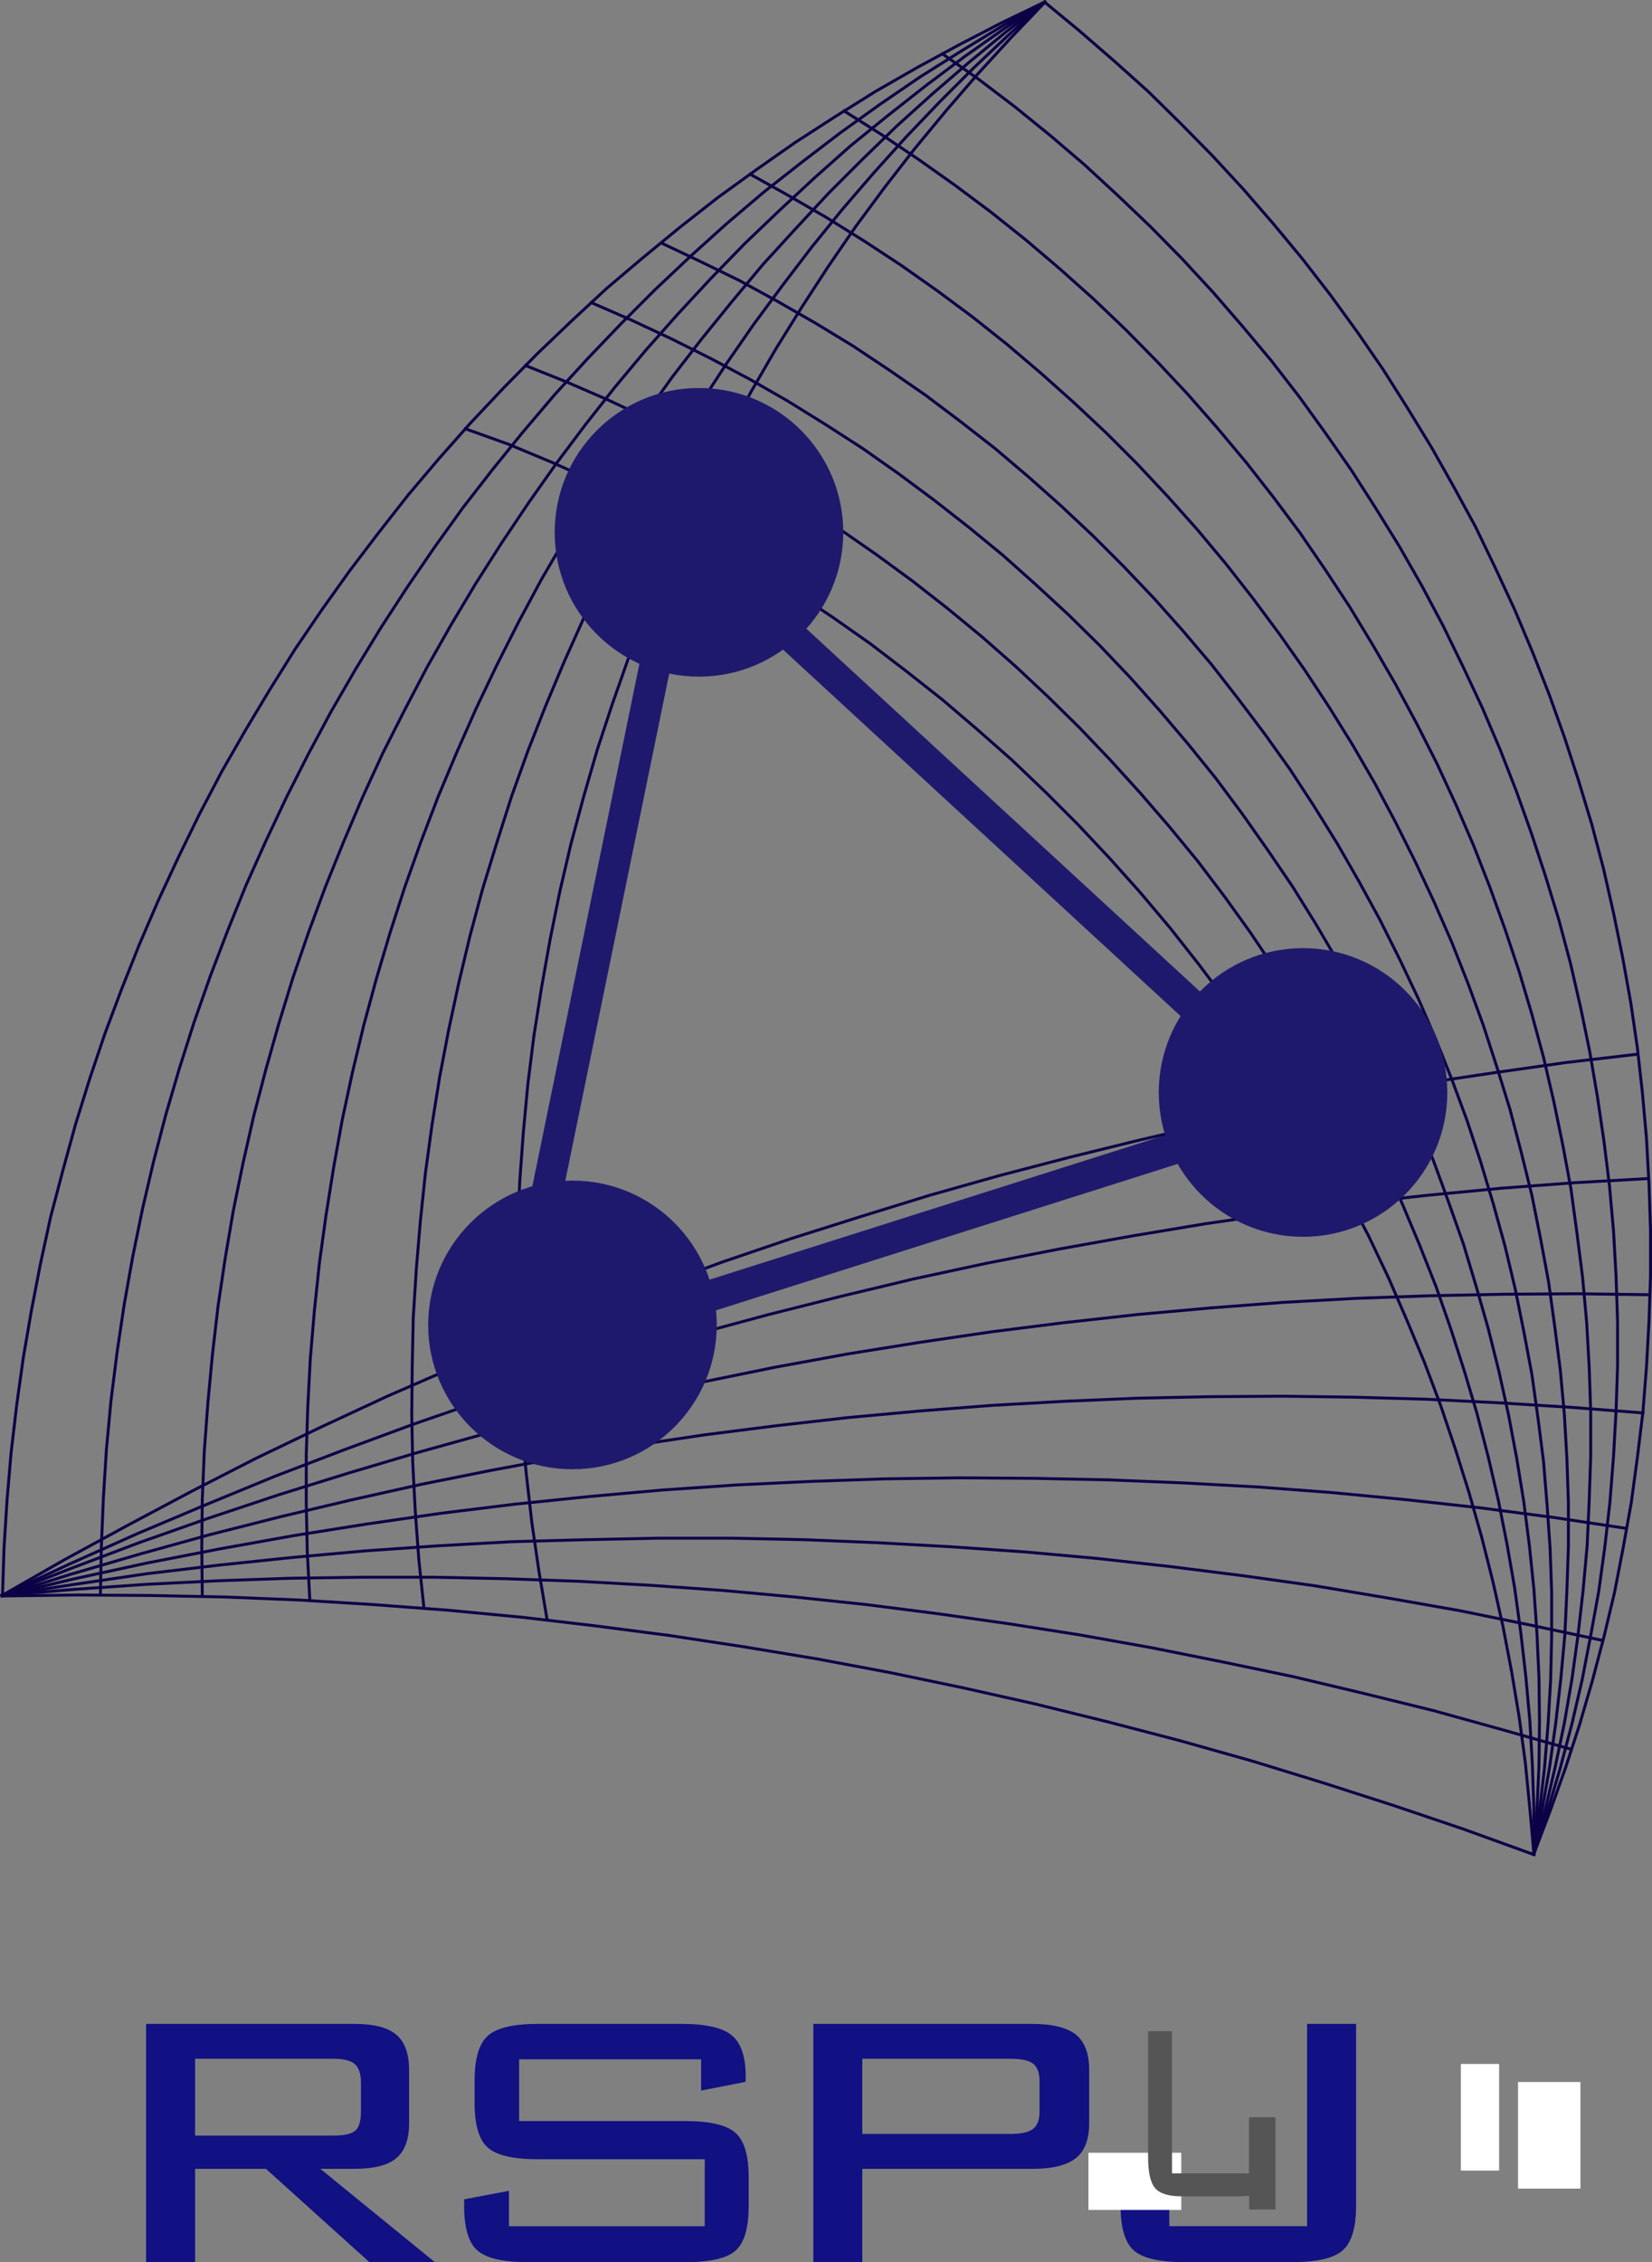 <?xml version="1.0" encoding="UTF-8" standalone="no"?>
<svg
   xmlns:ns="&amp;ns_sfw;"
   xmlns:dc="http://purl.org/dc/elements/1.1/"
   xmlns:cc="http://creativecommons.org/ns#"
   xmlns:rdf="http://www.w3.org/1999/02/22-rdf-syntax-ns#"
   xmlns:svg="http://www.w3.org/2000/svg"
   xmlns="http://www.w3.org/2000/svg"
   xmlns:sodipodi="http://sodipodi.sourceforge.net/DTD/sodipodi-0.dtd"
   xmlns:inkscape="http://www.inkscape.org/namespaces/inkscape"
   version="1.1"
   id="Livello_1"
   x="0px"
   y="0px"
   width="79.451"
   height="108.761"
   viewBox="0 0 79.451 108.761"
   enable-background="new 0 0 595.28 841.89"
   xml:space="preserve"
   sodipodi:docname="rsp4jLogo.svg"
   inkscape:version="1.0.1 (c497b03c, 2020-09-10)"><rect x="0" y="0" width="79.451" height="108.761" fill="#808080" stroke="none"/><defs
   id="defs918" /><sodipodi:namedview
   pagecolor="#ffffff"
   bordercolor="#666666"
   borderopacity="1"
   objecttolerance="10"
   gridtolerance="10"
   guidetolerance="10"
   inkscape:pageopacity="0"
   inkscape:pageshadow="2"
   inkscape:window-width="1720"
   inkscape:window-height="1058"
   id="namedview916"
   showgrid="false"
   fit-margin-top="0"
   fit-margin-left="0"
   fit-margin-right="0"
   fit-margin-bottom="0"
   inkscape:zoom="0.79226501"
   inkscape:cx="39.080541"
   inkscape:cy="57.783867"
   inkscape:window-x="617"
   inkscape:window-y="404"
   inkscape:window-maximized="0"
   inkscape:current-layer="Livello_1" />
<path
   fill="none"
   stroke="#1f196d"
   stroke-width="1.5"
   stroke-miterlimit="10"
   d="m 62.668,53.26 -38.44,12.188 m 0.461,-0.221 8.097,-39.505 m -10e-4,0 29.883,27.537"
   id="path835" />
<polyline
   fill="none"
   stroke="#0b0146"
   stroke-width="0.14"
   stroke-linecap="square"
   stroke-miterlimit="10"
   points="  299.158,368.499 300.944,369.624 302.724,370.818 304.48,372.062 306.211,373.354 307.894,374.695 309.528,376.085 311.138,377.523   312.698,379.011 314.21,380.547 315.674,382.107 317.088,383.717 318.478,385.375 319.795,387.057 321.088,388.788 322.307,390.568   323.478,392.348 324.6,394.201 325.673,396.054 326.697,397.956 327.672,399.882 328.575,401.833 329.428,403.808 330.209,405.807   330.94,407.831 331.623,409.879 332.233,411.927 332.794,413.999 333.282,416.096 333.721,418.217 334.111,420.314 334.403,422.46   334.672,424.581 334.867,426.727 334.989,428.873 335.062,431.018 335.062,433.188 334.989,435.334 334.891,437.479   334.696,439.625 334.452,441.771 334.16,443.892 333.794,446.013 333.355,448.11 332.867,450.207 332.331,452.304 "
   id="polyline837"
   transform="translate(-258.559,-363.161)" />
<polyline
   fill="none"
   stroke="#0b0146"
   stroke-width="0.14"
   stroke-linecap="square"
   stroke-miterlimit="10"
   points="  283.837,380.736 285.799,381.522 287.774,382.376 289.701,383.278 291.603,384.253 293.505,385.253 295.359,386.326   297.188,387.447 298.968,388.617 300.724,389.836 302.456,391.104 304.138,392.421 305.797,393.786 307.406,395.201   308.967,396.664 310.479,398.151 311.967,399.711 313.406,401.296 314.796,402.905 316.161,404.563 317.454,406.27 318.698,408.001   319.893,409.781 321.063,411.586 322.161,413.414 323.21,415.292 324.185,417.193 325.136,419.12 326.014,421.07 326.843,423.045   327.624,425.02 328.331,427.044 328.989,429.092 329.599,431.14 330.136,433.213 330.623,435.309 331.038,437.406 331.404,439.503   331.696,441.624 331.94,443.746 332.135,445.891 332.257,448.013 332.331,450.158 332.331,452.304 "
   id="polyline839"
   transform="translate(-258.559,-363.161)" />
<polyline
   fill="none"
   stroke="#0b0146"
   stroke-width="0.14"
   stroke-linecap="square"
   stroke-miterlimit="10"
   points="  258.655,439.869 262.143,439.333 265.63,438.821 269.118,438.406 272.629,438.04 276.141,437.723 279.653,437.479 283.165,437.284   286.701,437.187 290.213,437.114 293.749,437.114 297.261,437.187 300.797,437.333 304.309,437.528 307.821,437.772   311.333,438.089 314.845,438.479 318.332,438.918 321.819,439.406 325.307,439.991 328.77,440.6 332.233,441.307 335.585,442.02 "
   id="polyline841"
   transform="translate(-258.559,-363.161)" />
<polyline
   fill="none"
   stroke="#0b0146"
   stroke-width="0.14"
   stroke-linecap="square"
   stroke-miterlimit="10"
   points="  268.288,439.869 268.264,437.553 268.288,435.236 268.386,432.92 268.557,430.604 268.776,428.287 269.044,425.971 269.386,423.679   269.776,421.387 270.239,419.12 270.752,416.852 271.337,414.609 271.971,412.366 272.654,410.147 273.41,407.953 274.215,405.783   275.093,403.613 275.995,401.491 276.97,399.37 278.019,397.298 279.092,395.249 280.238,393.226 281.433,391.226 282.677,389.276   283.97,387.35 285.311,385.448 286.701,383.595 288.14,381.766 289.628,379.986 291.164,378.255 292.749,376.548 294.359,374.89   296.042,373.281 297.749,371.696 299.48,370.16 301.285,368.697 303.114,367.259 304.968,365.869 306.87,364.528 308.796,363.26 "
   id="polyline843"
   transform="translate(-258.559,-363.161)" />
<polyline
   fill="none"
   stroke="#0b0146"
   stroke-width="0.14"
   stroke-linecap="square"
   stroke-miterlimit="10"
   points="  294.636,371.536 296.456,372.549 298.31,373.622 300.114,374.744 301.895,375.914 303.626,377.133 305.333,378.401 306.992,379.718   308.626,381.108 310.211,382.522 311.772,383.985 313.259,385.472 314.723,387.033 316.137,388.617 317.503,390.251 318.82,391.933   320.088,393.64 321.307,395.371 322.478,397.151 323.6,398.956 324.673,400.809 325.673,402.686 326.624,404.588 327.526,406.514   328.38,408.465 329.16,410.44 329.892,412.439 330.55,414.463 331.184,416.511 331.721,418.559 332.233,420.631 332.648,422.704   333.038,424.801 333.33,426.922 333.599,429.019 333.794,431.14 333.916,433.261 333.989,435.407 333.989,437.528 333.916,439.65   333.818,441.771 333.623,443.892 333.379,446.013 333.087,448.11 332.721,450.207 332.306,452.304 "
   id="polyline845"
   transform="translate(-258.559,-363.161)" />
<polyline
   fill="none"
   stroke="#0b0146"
   stroke-width="0.14"
   stroke-linecap="square"
   stroke-miterlimit="10"
   points="  280.942,383.777 283.019,384.521 285.067,385.375 287.091,386.277 289.067,387.228 291.042,388.252 292.969,389.3 294.895,390.422   296.749,391.592 298.602,392.836 300.407,394.103 302.163,395.444 303.894,396.81 305.577,398.248 307.236,399.711 308.845,401.247   310.406,402.808 311.918,404.417 313.381,406.051 314.82,407.757 316.186,409.489 317.503,411.244 318.795,413.073 320.015,414.901   321.185,416.779 322.307,418.681 323.356,420.631 324.38,422.582 325.331,424.581 326.209,426.605 327.063,428.653 327.843,430.726   328.55,432.822 329.209,434.919 329.819,437.065 330.355,439.186 330.843,441.356 331.257,443.526 331.623,445.721 331.916,447.891   332.135,450.109 332.331,452.304 "
   id="polyline847"
   transform="translate(-258.559,-363.161)" />
<polyline
   fill="none"
   stroke="#0b0146"
   stroke-width="0.14"
   stroke-linecap="square"
   stroke-miterlimit="10"
   points="  258.655,439.893 262.143,439.064 265.63,438.308 269.142,437.626 272.678,436.992 276.214,436.431 279.751,435.919 283.311,435.48   286.872,435.114 290.432,434.797 293.993,434.554 297.578,434.383 301.139,434.261 304.724,434.212 308.309,434.237 311.894,434.31   315.454,434.456 319.039,434.651 322.6,434.919 326.16,435.261 329.721,435.651 333.257,436.114 336.692,436.631 "
   id="polyline849"
   transform="translate(-258.559,-363.161)" />
<polyline
   fill="none"
   stroke="#0b0146"
   stroke-width="0.14"
   stroke-linecap="square"
   stroke-miterlimit="10"
   points="  258.655,439.869 261.679,438.138 264.728,436.48 267.801,434.846 270.898,433.261 274.044,431.75 277.19,430.287 280.385,428.897   283.58,427.531 286.799,426.239 290.067,425.02 293.335,423.825 296.627,422.704 299.944,421.655 303.26,420.631 306.626,419.68   309.991,418.803 313.357,417.974 316.747,417.193 320.161,416.486 323.575,415.852 327.014,415.243 330.453,414.731   333.891,414.243 337.242,413.853 "
   id="polyline851"
   transform="translate(-258.559,-363.161)" />
<polyline
   fill="none"
   stroke="#0b0146"
   stroke-width="0.14"
   stroke-linecap="square"
   stroke-miterlimit="10"
   points="  273.459,440.064 273.337,437.772 273.288,435.431 273.288,433.115 273.361,430.799 273.483,428.482 273.678,426.19 273.922,423.874   274.239,421.582 274.605,419.29 275.019,416.998 275.507,414.731 276.044,412.488 276.653,410.244 277.312,408.026 278.019,405.831   278.8,403.637 279.629,401.467 280.531,399.321 281.458,397.224 282.458,395.127 283.506,393.055 284.604,391.007 285.774,389.008   286.969,387.033 288.238,385.082 289.555,383.156 290.896,381.278 292.31,379.45 293.774,377.645 295.261,375.865 296.822,374.159   298.407,372.452 300.041,370.818 301.7,369.209 303.431,367.649 305.187,366.137 306.967,364.674 308.821,363.26 "
   id="polyline853"
   transform="translate(-258.559,-363.161)" />
<polyline
   fill="none"
   stroke="#0b0146"
   stroke-width="0.14"
   stroke-linecap="square"
   stroke-miterlimit="10"
   points="  308.796,363.26 310.479,364.65 312.138,366.088 313.771,367.551 315.332,369.087 316.869,370.648 318.356,372.257 319.795,373.915   321.21,375.622 322.551,377.353 323.844,379.133 325.087,380.937 326.258,382.79 327.404,384.667 328.477,386.569 329.526,388.495   330.477,390.47 331.404,392.47 332.257,394.494 333.062,396.542 333.794,398.59 334.477,400.687 335.111,402.784 335.672,404.905   336.159,407.05 336.598,409.196 336.989,411.366 337.306,413.536 337.549,415.706 337.745,417.9 337.866,420.095 337.94,422.289   337.94,424.484 337.866,426.678 337.745,428.873 337.574,431.043 337.306,433.237 337.013,435.407 336.623,437.577 336.208,439.723   335.696,441.868 335.135,443.99 334.525,446.086 333.842,448.183 333.111,450.231 332.331,452.28 "
   id="polyline855"
   transform="translate(-258.559,-363.161)" />
<polyline
   fill="none"
   stroke="#0b0146"
   stroke-width="0.14"
   stroke-linecap="square"
   stroke-miterlimit="10"
   points="  290.405,374.862 292.213,375.719 294.115,376.646 295.944,377.645 297.773,378.694 299.578,379.791 301.334,380.961   303.065,382.156 304.748,383.424 306.406,384.716 308.016,386.082 309.577,387.471 311.113,388.91 312.601,390.397 314.064,391.933   315.454,393.494 316.82,395.103 318.112,396.761 319.381,398.443 320.6,400.15 321.746,401.906 322.868,403.71 323.917,405.539   324.917,407.367 325.868,409.269 326.77,411.171 327.599,413.097 328.38,415.048 329.111,417.023 329.77,419.022 330.379,421.046   330.94,423.07 331.428,425.118 331.843,427.166 332.233,429.238 332.526,431.335 332.794,433.432 332.965,435.529 333.111,437.626   333.184,439.723 333.184,441.82 333.135,443.941 333.013,446.038 332.843,448.135 332.599,450.231 332.306,452.304 "
   id="polyline857"
   transform="translate(-258.559,-363.161)" />
<polyline
   fill="none"
   stroke="#0b0146"
   stroke-width="0.14"
   stroke-linecap="square"
   stroke-miterlimit="10"
   points="  258.655,439.893 262.24,439.845 265.801,439.869 269.386,439.942 272.971,440.088 276.531,440.308 280.092,440.576 283.677,440.917   287.213,441.332 290.774,441.795 294.31,442.332 297.846,442.917 301.358,443.575 304.87,444.307 308.357,445.087 311.82,445.94   315.283,446.842 318.747,447.818 322.161,448.866 325.575,449.963 328.965,451.109 332.331,452.328 "
   id="polyline859"
   transform="translate(-258.559,-363.161)" />
<polyline
   fill="none"
   stroke="#0b0146"
   stroke-width="0.14"
   stroke-linecap="square"
   stroke-miterlimit="10"
   points="  258.655,439.893 261.972,438.845 265.313,437.87 268.654,436.943 272.02,436.09 275.41,435.285 278.8,434.529 282.214,433.846   285.628,433.213 289.042,432.652 292.481,432.14 295.944,431.701 299.383,431.311 302.846,430.994 306.309,430.726 309.796,430.531   313.259,430.384 316.747,430.311 320.21,430.287 323.697,430.335 327.16,430.433 330.623,430.604 334.111,430.823 337.574,431.091   "
   id="polyline861"
   transform="translate(-258.559,-363.161)" />
<polyline
   fill="none"
   stroke="#0b0146"
   stroke-width="0.14"
   stroke-linecap="square"
   stroke-miterlimit="10"
   points="  258.68,439.869 258.753,437.577 258.899,435.261 259.094,432.993 259.363,430.701 259.68,428.434 260.07,426.166 260.509,423.899   260.997,421.655 261.582,419.437 262.191,417.218 262.874,415.023 263.606,412.853 264.411,410.708 265.264,408.562   266.167,406.465 267.142,404.368 268.142,402.32 269.215,400.272 270.361,398.273 271.532,396.322 272.751,394.372 274.044,392.47   275.385,390.592 276.775,388.764 278.19,386.959 279.677,385.204 281.19,383.497 282.775,381.815 284.384,380.181 286.043,378.596   287.725,377.036 289.481,375.549 291.262,374.086 293.066,372.671 294.92,371.33 296.798,370.014 298.724,368.77 300.675,367.551   302.675,366.405 304.699,365.308 306.723,364.259 308.796,363.26 "
   id="polyline863"
   transform="translate(-258.559,-363.161)" />
<polyline
   fill="none"
   stroke="#0b0146"
   stroke-width="0.14"
   stroke-linecap="square"
   stroke-miterlimit="10"
   points="  278.946,440.454 278.702,438.138 278.531,435.821 278.409,433.481 278.361,431.164 278.385,428.848 278.434,426.507 278.58,424.191   278.775,421.875 279.019,419.559 279.336,417.242 279.702,414.95 280.141,412.658 280.629,410.391 281.165,408.148 281.775,405.88   282.458,403.661 283.165,401.442 283.945,399.272 284.799,397.102 285.701,394.957 286.652,392.836 287.652,390.739   288.701,388.666 289.823,386.618 290.993,384.594 292.213,382.619 293.481,380.669 294.798,378.767 296.188,376.89 297.602,375.036   299.066,373.232 300.578,371.477 302.139,369.746 303.748,368.063 305.382,366.43 307.089,364.82 308.821,363.26 "
   id="polyline865"
   transform="translate(-258.559,-363.161)" />
<polyline
   fill="none"
   stroke="#0b0146"
   stroke-width="0.14"
   stroke-linecap="square"
   stroke-miterlimit="10"
   points="  258.655,439.869 261.899,438.357 265.167,436.894 268.459,435.505 271.776,434.139 275.093,432.871 278.458,431.628   281.848,430.457 285.238,429.336 288.652,428.287 292.091,427.288 295.529,426.361 299.017,425.483 302.48,424.654 305.992,423.899   309.479,423.216 313.015,422.582 316.527,421.997 320.064,421.485 323.624,421.021 327.185,420.631 330.745,420.29 334.306,420.022   337.773,419.827 "
   id="polyline867"
   transform="translate(-258.559,-363.161)" />
<polyline
   fill="none"
   stroke="#0b0146"
   stroke-width="0.14"
   stroke-linecap="square"
   stroke-miterlimit="10"
   points="  303.883,365.75 305.65,366.99 307.382,368.307 309.065,369.672 310.723,371.087 312.308,372.549 313.893,374.061 315.405,375.597   316.893,377.206 318.308,378.84 319.698,380.498 321.039,382.229 322.307,383.985 323.551,385.765 324.722,387.593 325.868,389.446   326.941,391.324 327.965,393.25 328.916,395.201 329.843,397.176 330.697,399.175 331.477,401.174 332.209,403.222 332.891,405.295   333.525,407.367 334.086,409.464 334.574,411.586 335.013,413.707 335.379,415.852 335.696,417.998 335.964,420.168   336.159,422.338 336.281,424.508 336.354,426.678 336.354,428.848 336.281,431.018 336.159,433.188 335.989,435.358   335.745,437.504 335.452,439.65 335.062,441.795 334.647,443.941 334.16,446.038 333.599,448.159 332.989,450.231 332.331,452.304   "
   id="polyline869"
   transform="translate(-258.559,-363.161)" />
<polyline
   fill="none"
   stroke="#0b0146"
   stroke-width="0.14"
   stroke-linecap="square"
   stroke-miterlimit="10"
   points="  286.998,377.71 288.92,378.548 290.847,379.45 292.749,380.401 294.627,381.4 296.456,382.449 298.261,383.57 300.041,384.716   301.773,385.935 303.48,387.203 305.163,388.52 306.797,389.861 308.382,391.275 309.943,392.714 311.455,394.201 312.918,395.737   314.332,397.322 315.698,398.931 317.039,400.589 318.308,402.296 319.527,404.027 320.722,405.783 321.844,407.587   322.917,409.415 323.941,411.269 324.917,413.17 325.843,415.072 326.697,417.023 327.502,418.973 328.233,420.973 328.941,422.972   329.55,424.996 330.136,427.044 330.648,429.092 331.111,431.189 331.501,433.261 331.843,435.358 332.111,437.455 332.331,439.576   332.477,441.698 332.574,443.819 332.599,445.94 332.574,448.061 332.477,450.183 332.331,452.304 "
   id="polyline871"
   transform="translate(-258.559,-363.161)" />
<polyline
   fill="none"
   stroke="#0b0146"
   stroke-width="0.14"
   stroke-linecap="square"
   stroke-miterlimit="10"
   points="  258.655,439.869 262.118,439.576 265.581,439.333 269.044,439.162 272.508,439.04 275.995,438.991 279.458,438.991 282.921,439.064   286.384,439.186 289.872,439.381 293.31,439.625 296.773,439.942 300.236,440.308 303.675,440.747 307.114,441.234 310.528,441.771   313.942,442.38 317.356,443.063 320.746,443.77 324.136,444.575 327.502,445.404 330.843,446.33 334.073,447.249 "
   id="polyline873"
   transform="translate(-258.559,-363.161)" />
<polyline
   fill="none"
   stroke="#0b0146"
   stroke-width="0.14"
   stroke-linecap="square"
   stroke-miterlimit="10"
   points="  258.655,439.869 261.948,438.577 265.24,437.333 268.557,436.163 271.922,435.041 275.288,433.993 278.653,432.993 282.067,432.042   285.482,431.164 288.92,430.36 292.359,429.604 295.822,428.897 299.285,428.263 302.773,427.702 306.26,427.19 309.747,426.751   313.259,426.361 316.771,426.044 320.283,425.776 323.819,425.581 327.331,425.459 330.867,425.386 334.403,425.362   337.773,425.408 "
   id="polyline875"
   transform="translate(-258.559,-363.161)" />
<polyline
   fill="none"
   stroke="#0b0146"
   stroke-width="0.14"
   stroke-linecap="square"
   stroke-miterlimit="10"
   points="  263.387,439.82 263.435,437.479 263.533,435.139 263.679,432.822 263.899,430.482 264.191,428.165 264.533,425.874 264.947,423.557   265.411,421.29 265.947,418.998 266.533,416.755 267.191,414.511 267.898,412.293 268.679,410.074 269.508,407.904 270.386,405.734   271.337,403.613 272.337,401.491 273.385,399.419 274.483,397.371 275.654,395.347 276.873,393.348 278.141,391.397   279.458,389.471 280.824,387.569 282.263,385.716 283.726,383.912 285.238,382.132 286.823,380.401 288.433,378.718   290.067,377.085 291.774,375.475 293.505,373.915 295.286,372.403 297.115,370.965 298.968,369.55 300.87,368.185 302.797,366.868   304.772,365.625 306.772,364.406 308.796,363.26 "
   id="polyline877"
   transform="translate(-258.559,-363.161)" />
<polyline
   fill="none"
   stroke="#0b0146"
   stroke-width="0.14"
   stroke-linecap="square"
   stroke-miterlimit="10"
   points="  284.872,441.039 284.482,438.723 284.14,436.382 283.872,434.042 283.653,431.701 283.506,429.36 283.433,427.02 283.409,424.679   283.458,422.314 283.555,419.973 283.726,417.632 283.945,415.292 284.238,412.951 284.604,410.635 285.018,408.318   285.482,406.026 286.018,403.734 286.628,401.467 287.286,399.199 288.018,396.981 288.798,394.762 289.628,392.567 290.53,390.397   291.481,388.252 292.505,386.13 293.578,384.034 294.7,381.961 295.871,379.937 297.115,377.938 298.383,375.987 299.724,374.037   301.114,372.159 302.553,370.306 304.065,368.478 305.602,366.698 307.187,364.967 308.796,363.284 "
   id="polyline879"
   transform="translate(-258.559,-363.161)" />
<circle
   fill="#1f196d"
   cx="33.616"
   cy="25.593"
   r="6.939"
   id="circle881" />
<circle
   fill="#1f196d"
   cx="62.668"
   cy="52.524"
   r="6.939"
   id="circle883" />
<circle
   fill="#1f196d"
   cx="27.532"
   cy="63.7"
   r="6.939"
   id="circle885" />
<rect
   x="70.258"
   y="99.231"
   fill="#ffffff"
   width="1.84"
   height="5.125"
   id="rect887" />
<line
   fill="none"
   x1="0.096"
   y1="76.708"
   x2="77.649"
   y2="76.708"
   id="line889" />
<g
   id="g899"
   transform="translate(-258.559,-363.161)">
	<path
   fill="#111183"
   d="m 265.585,471.92 v -11.453 h 10.033 c 0.93,0 1.598,0.174 2.005,0.521 0.407,0.347 0.611,0.913 0.611,1.695 v 2.56 c 0,0.774 -0.204,1.333 -0.611,1.676 -0.407,0.344 -1.075,0.515 -2.005,0.515 h -1.653 l 5.506,4.486 h -3.148 l -4.974,-4.486 h -3.406 v 4.486 z m 8.998,-9.778 h -6.641 v 3.694 h 6.641 c 0.527,0 0.882,-0.079 1.063,-0.237 0.183,-0.158 0.273,-0.466 0.273,-0.924 v -1.372 c 0,-0.422 -0.096,-0.721 -0.287,-0.897 -0.192,-0.176 -0.541,-0.264 -1.049,-0.264 z"
   id="path891" />
	<path
   fill="#111183"
   d="m 292.28,462.169 h -8.754 v 2.969 h 8.006 c 1.17,0 1.967,0.188 2.394,0.562 0.427,0.373 0.64,1.088 0.64,2.144 v 1.372 c 0,1.056 -0.208,1.771 -0.625,2.145 -0.417,0.374 -1.22,0.561 -2.408,0.561 h -7.59 c -1.188,0 -1.995,-0.187 -2.422,-0.561 -0.427,-0.374 -0.64,-1.089 -0.64,-2.145 V 468.9 l 2.156,-0.409 v 1.702 h 9.415 v -3.22 h -8.035 c -1.179,0 -1.979,-0.187 -2.4,-0.561 -0.421,-0.374 -0.633,-1.089 -0.633,-2.144 v -1.082 c 0,-1.047 0.211,-1.762 0.633,-2.145 0.422,-0.383 1.222,-0.574 2.4,-0.574 h 6.943 c 1.159,0 1.959,0.185 2.4,0.555 0.44,0.369 0.661,1.021 0.661,1.952 v 0.277 l -2.142,0.422 v -1.504 z"
   id="path893" />
	<path
   fill="#111183"
   d="m 297.674,471.92 v -11.453 h 10.536 c 0.968,0 1.665,0.172 2.092,0.515 0.426,0.343 0.64,0.91 0.64,1.702 v 2.56 c 0,0.774 -0.214,1.333 -0.64,1.676 -0.427,0.344 -1.124,0.515 -2.092,0.515 h -8.179 v 4.486 h -2.357 z m 9.472,-9.778 h -7.115 v 3.615 h 7.115 c 0.526,0 0.894,-0.081 1.1,-0.244 0.206,-0.162 0.309,-0.441 0.309,-0.838 v -1.451 c 0,-0.396 -0.101,-0.675 -0.302,-0.838 -0.201,-0.162 -0.571,-0.244 -1.107,-0.244 z"
   id="path895" />
	<path
   fill="#111183"
   d="m 315.514,471.92 c -1.198,0 -2.008,-0.188 -2.43,-0.567 -0.422,-0.378 -0.633,-1.091 -0.633,-2.138 v -2.217 l 2.344,-0.435 v 3.628 h 6.626 v -9.725 h 2.357 v 8.748 c 0,1.047 -0.213,1.76 -0.64,2.138 -0.426,0.379 -1.233,0.567 -2.422,0.567 h -5.202 z"
   id="path897" />
</g>
<rect
   x="73.008"
   y="100.099"
   fill="#ffffff"
   width="3"
   height="5.125"
   id="rect901" />
<rect
   x="52.347"
   y="103.5"
   fill="#ffffff"
   width="4.464"
   height="2.75"
   id="rect903" />
<g
   id="g913"
   transform="translate(-258.559,-363.161)">
	<g
   id="g907">
		<path
   fill="#565555"
   d="m 315.389,468.756 c -0.627,0 -1.053,-0.132 -1.277,-0.395 -0.224,-0.263 -0.337,-0.758 -0.337,-1.484 v -6.063 h 1.15 v 6.837 h 3.706 v -2.637 l 1.138,0.277 v 1.585 c 0,0.731 -0.111,1.228 -0.334,1.488 -0.222,0.26 -0.646,0.391 -1.274,0.391 h -2.772 z"
   id="path905" />
	</g>
	<g
   id="g911">
		<rect
   x="318.636"
   y="464.953"
   fill="#565555"
   width="1.266"
   height="4.438"
   id="rect909" />
	</g>
</g>
</svg>
